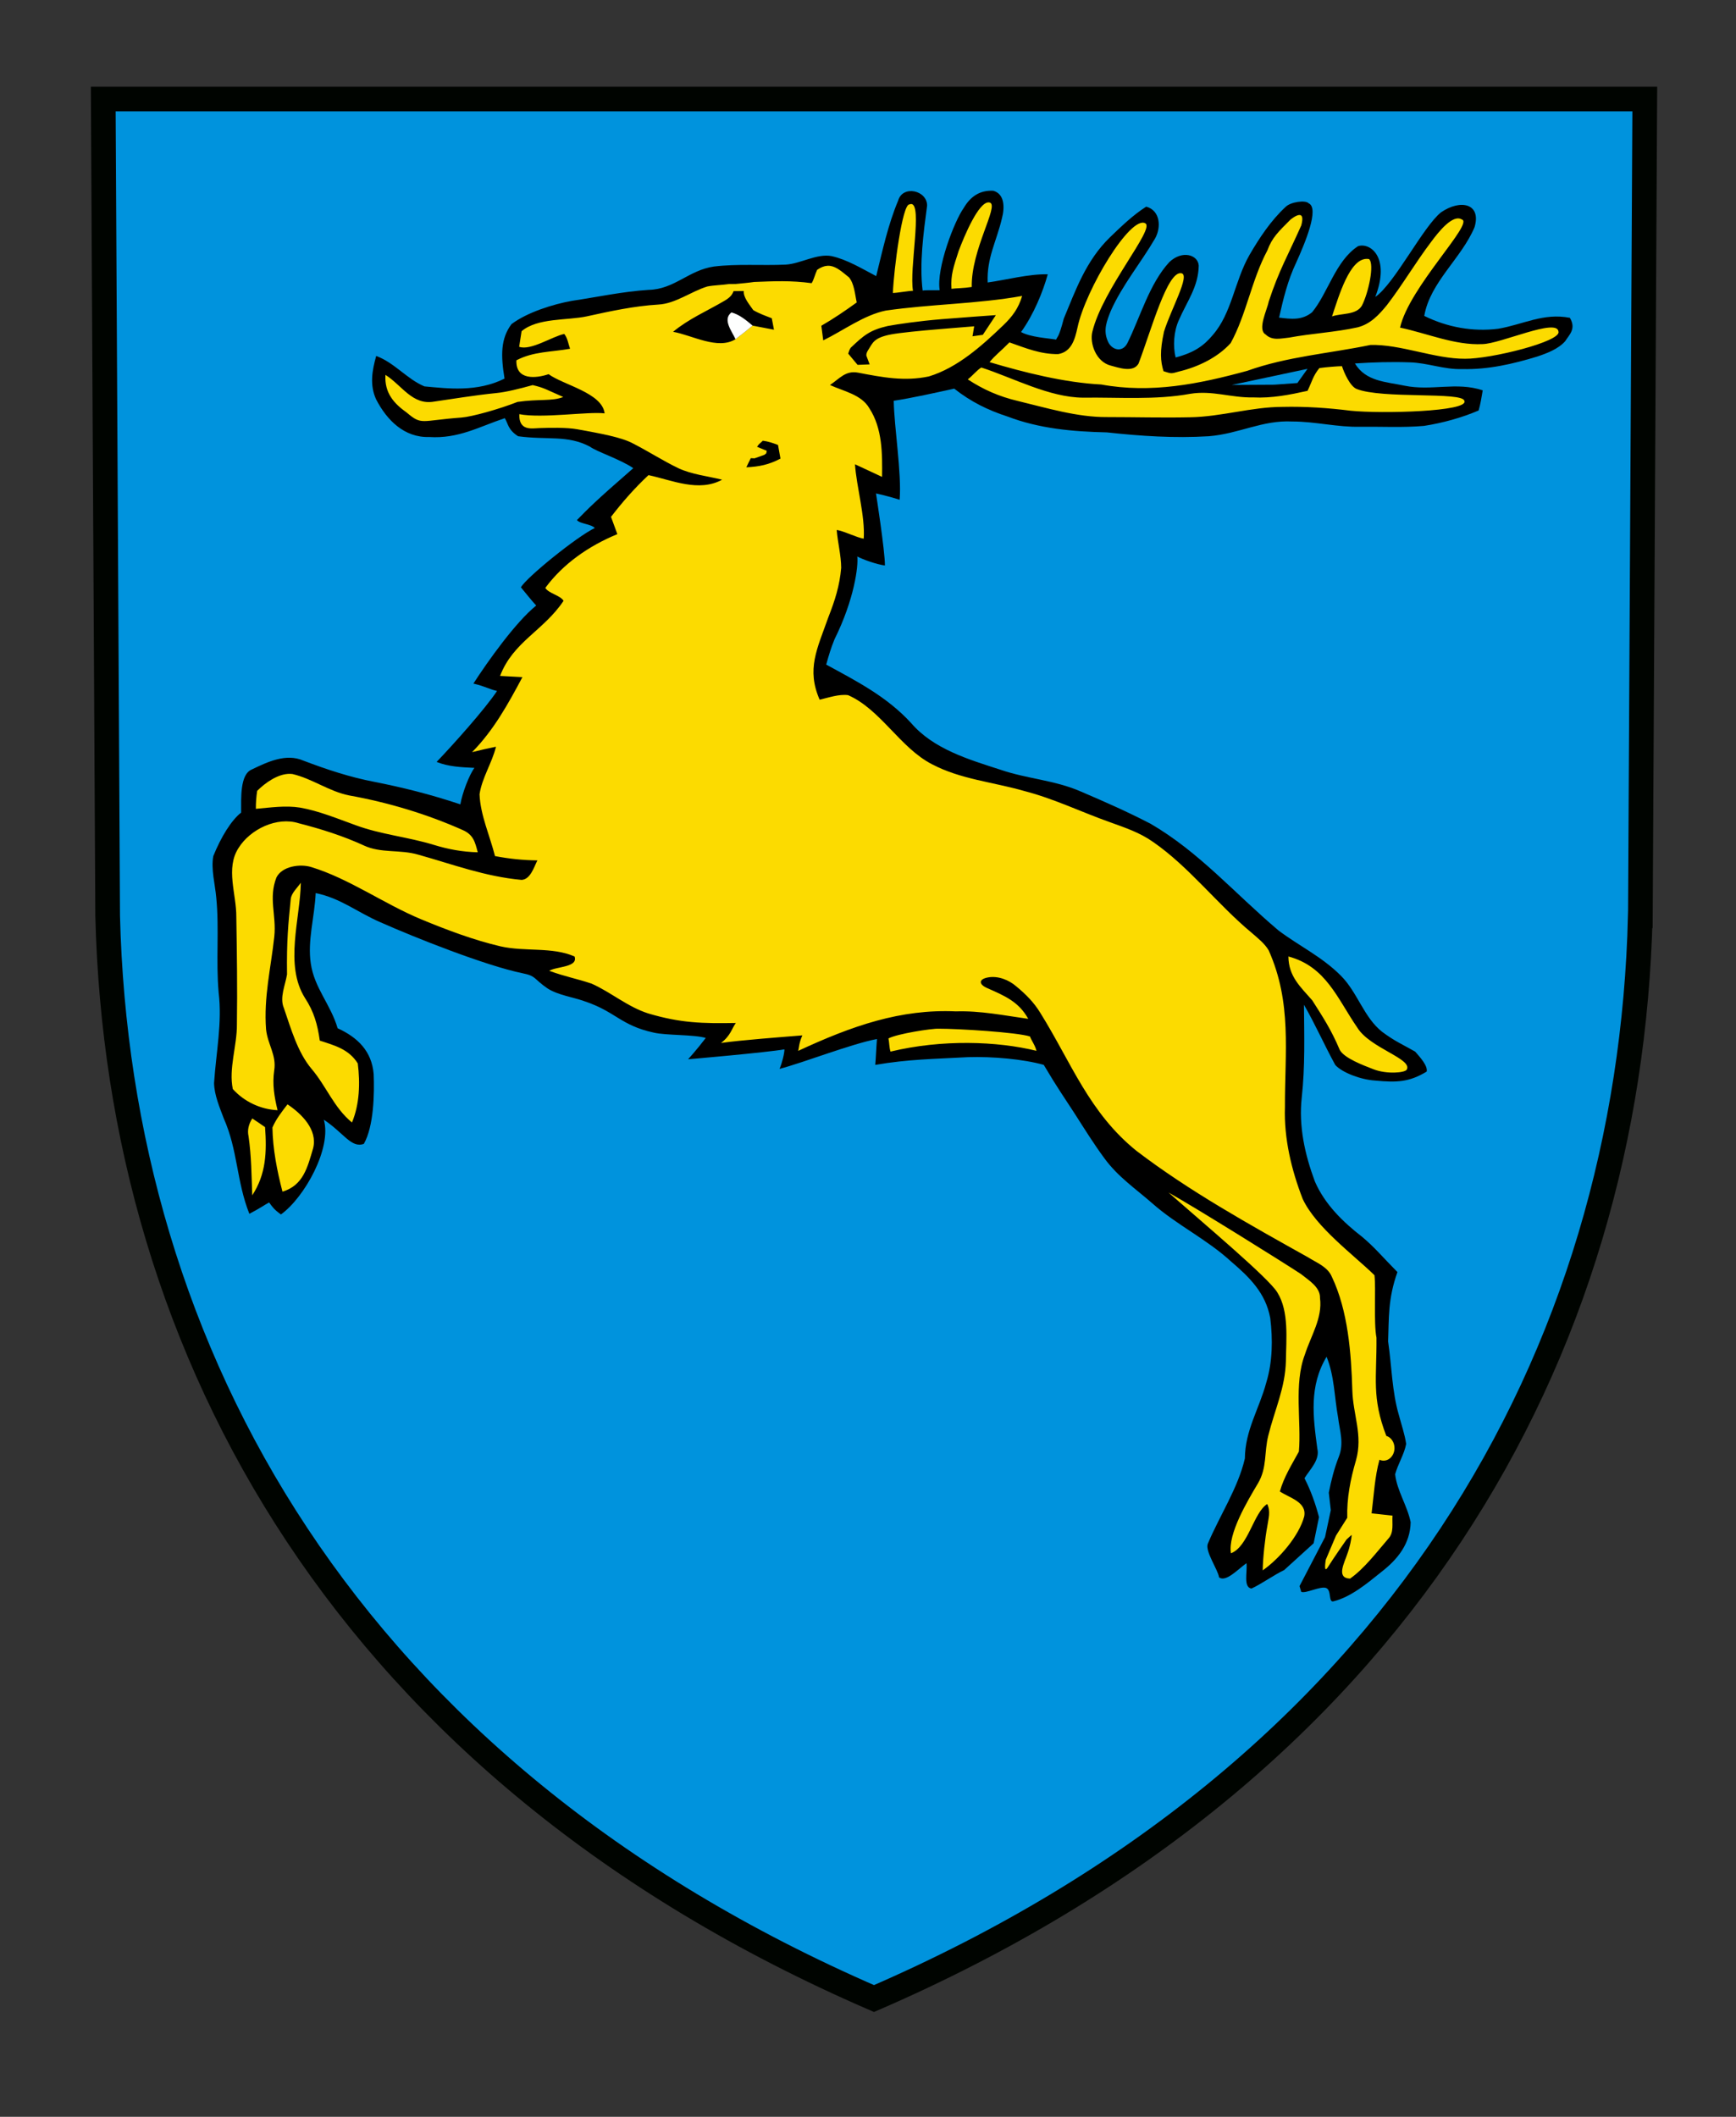<?xml version="1.0" encoding="UTF-8"?>
<svg width="356pt" height="434pt" version="1.1" viewBox="0 0 356 434" xmlns="http://www.w3.org/2000/svg"><rect x="0" y="0" width="356" height="434" fill="#333333" stroke="none"/><path d="m336.39 187.76 0.904-167.46h-316.12l0.904 167.46c2.19 89.437 49.099 175.18 157.15 221.99 108.06-46.814 154.96-132.56 157.15-221.99z" fill="#0093dd" stroke="#000400" stroke-width="5.058"/><path d="m203.68 39.11c-2.667-0.127-4.611 1.08-6.051 3.53-1.905 2.66-5.654 12.377-4.931 16.852-1.128 0.055-2.597-0.051-3.494 0.078-0.677-5.607 0.166-11.75 0.916-17.41 0.02-3.16-5.03-4.279-5.94-1.02-2.07 4.92-3.22 10.3-4.5 15.47-2.89-1.51-5.951-3.39-9.141-4.1-3.05-0.58-6.371 1.589-9.491 1.749-4.8 0.22-9.859-0.199-14.669 0.391-5.12 0.74-8.08 4.66-13.34 4.78-5.33 0.34-10.47 1.46-15.74 2.25-3.9 0.69-9.212 2.368-12.412 4.778-2.22 2.98-2.212 6.375-1.421 11.164-5.626 2.821-11.708 2.028-16.428 1.598-3.61-1.51-6.109-4.84-9.889-6.24-0.85 3-1.37 5.979-0.01 8.919 2.2 4.25 5.769 7.851 10.879 7.701 6 0.38 10.177-2.084 15.497-3.864 0.69 1.078 0.613 2.355 2.733 3.705 5.971 0.819 10.162-0.31 14.752 2.15 1.35 1.01 6.199 2.568 8.868 4.397-7.956 6.918-9.141 8.191-11.559 10.644 0.684 0.798 2.826 0.772 3.671 1.616-3.679 1.764-14.052 10.16-15.157 12.17 0.985 1.184 2.38 2.95 3.139 3.729-4.22 3.4-9.95 11.463-12.88 16.003 2.549 0.603 3.404 1.227 4.85 1.51-2.47 3.726-9.05 11.06-12.396 14.555 2.464 0.979 4.947 1.08 7.759 1.22-1.059 1.397-2.503 5.179-2.89 7.479-6.413-2.14-11.967-3.485-17.537-4.595-5.06-0.95-9.881-2.56-14.681-4.38-3.55-1.54-7.33 0.279-10.54 1.819-2.46 1.01-2.185 5.828-2.196 8.84-2.035 1.606-4.124 5-5.714 8.93-0.49 2.69 0.369 5.761 0.609 8.471 0.64 6.47-0.089 13.01 0.491 19.5 0.75 6.21-0.52 12.23-0.94 18.56 0.05 2.45 1.141 4.979 1.991 7.25 2.89 6.5 2.597 12.891 5.247 19.551 2.163-1.118 3.122-1.836 4.056-2.326 0.674 0.94 1.082 1.511 2.426 2.457 4.87-3.51 10.461-13.656 8.789-19.424 4.087 2.709 5.628 5.894 8.207 4.954 2.05-3.59 2.184-10.322 2.014-14.332-0.4-4.69-3.29-7.499-7.39-9.369-1.42-4.87-4.79-8.28-5.5-13.27-0.72-4.66 0.79-9.62 1-14.44 5.06 1.01 8.57 3.951 13.26 5.971 7.06 3.14 21.566 8.9 29.146 10.46 2.858 0.562 2.25 1.134 5.13 3.104 2.1 1.37 5.255 1.791 7.606 2.641 6.42 2.15 7.378 4.943 14.168 6.423 2.52 0.6 8.205 0.376 10.685 1.096-1.797 2.367-3.626 4.378-3.626 4.378s16.034-1.388 19.756-2.038c0.034 0.701-0.477 2.806-1.006 4.009 5.16-1.367 14.672-5.116 19.982-6.126-0.13 1.55-0.209 3.753-0.349 5.303 6.76-1.17 12.141-1.206 19.011-1.586 5.06-0.16 11.389 0.411 15.542 1.581 2.872 4.852 4.275 6.784 6.445 10.154 1.95 3.05 3.87 6.13 6.021 9.04 2.76 3.76 6.29 6.139 9.81 9.21 5.04 4.45 11.11 7.311 16.09 11.871 3.81 3.26 7.13 6.47 8.08 11.64 0.54 4.35 0.48 8.98-0.81 13.21-1.44 5.39-4.36 9.81-4.39 15.57-1.41 6.08-5.19 11.75-7.61 17.5-0.58 1.56 2.074 5.256 2.314 6.876 1.375 1.06 3.823-1.609 5.625-2.908 0.205 1.814-0.691 4.945 1.014 5.205 1.875-0.832 4.795-2.902 6.705-3.784l6.05-5.496 1.103-5.361c-0.73-2.753-1.659-5.405-2.981-7.982 1.13-1.81 3.19-3.76 2.64-6.021-0.89-6.62-1.719-12.84 1.891-18.88 1.63 4.03 1.58 8.171 2.35 12.381 0.35 2.88 1.27 5.29 0.16 8.13-0.953 2.412-1.562 4.872-2.054 7.361l0.412 3.577-1.185 5.534-5.228 10.037c0.111 0.395 0.233 0.778 0.346 1.181 0.97 0.385 3.974-1.239 5.115-0.785 1.141 0.454 0.419 2.985 1.484 2.735 3.61-0.9 6.95-3.71 9.81-6.01 3.37-2.6 5.941-5.79 6.031-10.22-0.66-3.34-2.82-6.479-3.18-9.829 0.57-2.11 1.86-4.07 2.26-6.22-0.29-2-0.98-3.95-1.49-5.9-1.43-4.88-1.46-10.01-2.21-15.11 0.185-4.759-0.068-8.688 1.911-14.225-2.753-2.766-4.671-5.076-7.161-7.156-3.99-3.09-7.731-6.71-9.771-11.42-2.05-5.52-3.349-11.32-2.689-17.24 0.7-6.33 0.5-12.64 0.45-18.99 2.34 4.05 4.186 8.272 6.426 12.352 1.411 1.557 5.214 3.009 8.164 3.189 4.511 0.437 7.032 0.302 10.572-1.835 0.273-1.178-1.361-2.964-2.351-4.094-2.78-1.57-4.241-2.171-6.791-4.071-3.75-2.97-5.029-8.079-8.449-11.499-3.86-3.88-8.62-6.131-12.79-9.271-9.04-7.64-16.18-16.01-26.2-21.86-4.69-2.44-9.57-4.589-14.43-6.669-5.31-2.3-10.9-2.551-16.37-4.421-6.52-2.11-13.74-4.219-18.35-9.589-4.96-5.4-11.071-8.521-17.401-11.971 0.546-1.967 0.933-3.271 1.69-5.159 4.1-8.255 4.918-15.07 4.683-17.007 1.228 0.662 3.998 1.625 5.667 1.846 0.01-3.02-1.831-14.774-1.831-14.774s2.493 0.537 4.85 1.295c0.43-5.54-1.12-14.74-1.21-20.29 3.74-0.57 8.677-1.671 12.396-2.492 3.414 2.685 6.855 4.391 10.915 5.711 6.59 2.51 13.411 3.099 20.391 3.259 6.95 0.76 13.89 1.221 20.89 0.791 6.23-0.5 10.99-3.341 17.13-3.021 4.71-0.01 9.27 1.2 14 1.08 4.33-0.05 8.699 0.2 13.009-0.18 3.73-0.57 7.74-1.67 11.21-3.16 0.39-1.33 0.601-2.749 0.841-4.129-5.43-1.81-10.491 0.199-16.081-0.961-3.83-0.81-7.879-0.85-10.129-4.55 3.73-0.25 7.47-0.36 11.21-0.23 3.7 0.09 7.069 1.51 10.809 1.38 5.27 0.13 10.32-1.029 15.34-2.559 1.98-0.66 4.36-1.55 5.77-3.17 0.82-1.32 2.301-2.513 0.951-4.78-5.44-1.05-9.51 1.35-14.67 2.24-5.21 0.66-10.49-0.301-15.19-2.631 1.2-6.93 7.631-11.789 10.311-18.189 1.448-4.851-2.863-5.808-6.88-3.041-3.69 2.96-9.504 14.599-13.478 17.345 3.144-8.139-1.042-11.215-3.522-10.415-4.62 2.97-6.191 9.66-9.441 13.56-2.09 1.69-4.29 1.39-6.76 1.09 0.86-3.87 1.791-7.679 3.501-11.269 1.79-3.95 4.844-11.201 2.54-12.18-0.559-0.675-3.7-0.33-4.78 0.82-2.96 2.76-5.3 6.289-7.33 9.779-3.08 5.39-3.601 11.93-7.541 16.43-1.75 2.1-3.713 3.585-7.608 4.592-0.57-2.33-0.391-5.332 0.659-7.652 1.65-3.81 4.01-6.83 4.08-11.18-0.14-2.233-3.396-3.225-6.021-0.729-4.09 4.41-6.009 11.39-8.609 16.62-1.07 2.11-3.381 1.389-4.081-0.561-0.89-2.16-0.129-4.03 0.681-6.06 2.36-5.3 6.24-9.949 9.05-14.789 1.31-2.25 1.15-5.78-1.79-6.57-2.72 1.73-5.11 4.05-7.43 6.28-4.96 4.81-7.075 10.939-9.477 16.683-1.03 3.943-1.249 3.518-1.563 4.293-1.623-0.29-5.2-0.463-7.2-1.547 2.563-3.536 4.5-8.27 5.48-11.84-3.86-0.1-8.609 1.167-12.319 1.677-0.219-5.063 1.82-8.416 2.93-13.187 0.59-2.25 0.527-4.98-1.79-5.621zm64.45 36.511-2.079 2.912-4.764 0.341-8.685 0.051z"/><path d="m202.71 41.495c-2.028 0.007-4.847 6.573-6.125 9.976-1.06 3.3-1.652 4.906-1.469 7.742 1.003-0.136 2.478-0.111 4.16-0.372-0.157-7.626 5.619-16.655 3.728-17.298-0.096-0.033-0.195-0.047-0.294-0.047zm-15.832 0.334c-0.113-0.005-0.239 0.021-0.378 0.082-1.455-0.128-3.198 13.217-3.398 18.167 0.75-0.01 3.377-0.459 4.127-0.459-0.793-4.451 1.952-17.686-0.35-17.791zm79.515 2.254c-0.721 0.068-1.764 0.955-1.764 0.955-2.429 2.441-3.755 3.636-4.721 6.287-3.247 6.052-4.312 13.155-7.532 19.015-2.69 2.98-6.7 4.89-10.56 5.82-1.79 0.51-1.565 0.449-3.215-0.051-0.628-2.057-0.782-4.083 0.097-8.099 1.41-4.581 5.446-11.658 3.57-11.987-2.867-0.566-6.17 11.637-8.79 18.527-1.1 1.93-4.121 0.819-5.691 0.409-3.08-0.78-4.351-4.653-3.784-6.915 2.095-8.751 12.899-21.148 10.868-22.25-3.015-1.746-12.27 13.578-13.91 21.368-0.53 2.43-1.243 4.989-3.973 5.439-3.65 0.03-6.554-1.201-9.984-2.401-1.686 1.725-2.91 2.614-4.075 4.049 7.12 2.12 15.43 4.212 22.89 4.582 10.24 1.88 20.05-0.091 29.95-2.801 8.19-2.93 16.68-3.53 25.25-5.3 6.14-0.19 13.231 2.873 19.411 2.823 5.29 0.06 19.822-3.557 19.163-5.572-0.268-2.848-11.844 2.499-15.564 2.569-5.64 0.29-11.32-2.199-16.92-3.379 1.86-8.28 15.234-21.446 12.671-22.17-1.859-1.158-4.79 2.569-6.25 4.529-3.19 4.2-5.869 8.79-9.079 12.98-1.68 2.06-3.411 3.941-6.081 4.611-4.61 1.01-9.38 1.239-14.02 2.099-1.72 0.16-3.44 0.691-4.83-0.659-1.72-1 0.356-5.097 0.646-6.697 2.12-6.47 3.936-9.457 6.686-15.647 0.471-1.744 0.105-2.186-0.456-2.133zm13.844 8.991c-3.456 0.055-5.632 7.431-7.081 11.796 2.01-0.69 4.955-0.24 6.125-2.2 1.34-2.59 2.628-8.493 1.475-9.551-0.176-0.034-0.349-0.048-0.519-0.045zm-110.6 1.422c-0.63 0.045-1.308 0.296-2.07 0.834-0.462 0.989-0.654 1.98-1.123 2.728-4.248-0.577-7.716-0.409-11.786-0.248-1.27 0.183-2.541 0.294-3.913 0.425 6.5e-4 -0.006 2e-3 -0.009 3e-3 -0.015-0.408 0.026-0.824 0.015-1.245 0.015-1.446 0.215-3.17 0.24-4.465 0.505-3.32 1.02-6.521 3.52-10 3.7-4.99 0.3-9.83 1.35-14.7 2.42-3.98 0.86-10.118 0.278-13.378 3.048l-0.495 3.192c2.36 0.85 6.853-2.151 9.243-2.631 0.68 0.81 0.841 2.051 1.191 3.031-3.91 0.71-7.431 0.52-11.001 2.37-0.164 4.148 4.026 3.719 6.602 2.845 3.03 2.22 10.999 3.835 11.489 8.035-3.37-0.41-12.806 1.071-17.496 0.163-0.105 3.495 2.541 2.91 4.068 2.858 2.049-0.07 5.596-0.168 7.862 0.246 4.532 0.827 9.076 1.623 11.457 2.943 3.12 1.6 6.089 3.521 9.249 5.04 2.75 1.28 5.96 1.61 8.96 2.35-4.8 2.61-10.23 0.111-15.1-0.939-2.84 2.65-5.33 5.489-7.69 8.559 0.43 1.19 0.871 2.361 1.301 3.541-5.92 2.44-11.142 6.103-14.77 11.02 0.63 1.12 3.11 1.54 3.74 2.65-4.12 6.16-10.351 8.39-13.021 15.4 1.52 0.08 3.051 0.17 4.581 0.25-2.95 5.53-5.88 10.869-10.32 15.379 1.63-0.42 3.26-0.78 4.9-1.11-0.81 3.32-2.881 6.4-3.371 9.75 0.17 4.28 2.13 8.531 3.17 12.671 2.92 0.55 5.721 0.849 8.691 0.879-0.69 1.37-1.43 3.91-3.24 4-7.52-0.69-14.031-3.169-21.141-5.159-3.86-1.14-7.659-0.241-11.209-1.901-4.29-1.97-8.77-3.38-13.34-4.55-4.46-1.43-9.97 1.22-12.36 5.08-2.7 4.18-0.41 9.441-0.45 14.111 0.12 7.34 0.23 14.729 0.12 22.069 0.04 4.32-1.719 9.061-0.839 13.23 2.34 2.59 5.679 4.17 9.179 4.34-0.67-2.75-1.1-5.31-0.69-8.14 0.51-3.15-1.33-5.3-1.67-8.43-0.5-6.6 0.99-12.56 1.69-19.04 0.46-4.4-1.23-7.85 0.439-12.11 1.17-2.33 4.881-2.83 7.141-2.13 7.76 2.37 14.969 7.569 22.509 10.699 5.29 2.19 10.731 4.25 16.311 5.561 5.08 1.14 10.573 0.054 15.173 2.074 0.782 2.249-3.71 2.016-5.19 2.936 3.223 1.192 5.666 1.609 8.676 2.629 3.79 1.65 7.44 4.8 11.65 6.12 6.64 1.97 11.099 2.07 17.938 1.95-0.845 1.146-1.058 2.599-3.047 4.096 4.03-0.58 12.267-1.194 16.689-1.554-0.725 1.59-0.685 2.622-0.863 3.177 11.107-5.165 21.032-8.611 32.353-8.098 5.05-0.16 9.87 0.839 14.83 1.529-1.95-3.54-4.9-4.749-8.42-6.309-1.755-0.763-1.806-1.842 0.223-2.194 1.976-0.343 4.194 0.481 5.774 1.871 1.98 1.64 3.573 3.243 4.903 5.413 6.37 10.22 10 20.45 19.709 28.28 10.84 8.28 23.331 15.201 35.21 21.841 1.76 1.11 4.01 1.94 4.86 3.98 3.32 6.96 3.97 15.64 4.2 23.25 0.14 5.1 2.21 9.209 0.75 14.389-1.151 3.906-1.905 7.822-1.787 11.77l-2.313 3.658-2.087 4.929s-0.552 3.123 0.456 1.487c1.008-1.636 3.798-5.621 3.798-5.621l1.042-0.946c0.017 0.654-0.421 2.677-0.839 3.768-0.614 1.927-2.426 5.09 0.514 5.2 2.92-2.04 5.498-5.465 7.818-8.155 1.24-1.3 0.769-3.119 0.889-4.759-1.43-0.16-2.859-0.32-4.289-0.47 0.478-3.842 0.644-7.455 1.616-10.988 0.265 0.123 0.549 0.187 0.835 0.188 1.241-4.1e-4 2.246-1.157 2.246-2.583-8.7e-4 -1.174-0.691-2.2-1.68-2.496-3.037-7.922-1.943-11.797-2.016-20.131-0.6-3.07-0.085-9.968-0.413-12.81-4.23-4.14-12.007-9.82-14.717-15.64-2.3-5.92-3.86-12.41-3.64-18.8-0.04-11.39 1.469-21.379-3.331-32.159-0.82-1.41-2.269-2.531-3.489-3.601-6.89-5.7-12.851-13.55-20.221-18.63-2.76-1.95-5.74-2.921-8.88-4.061-5.9-2.09-11.369-4.779-17.449-6.359-6.62-1.9-13.111-2.411-19.011-5.511-6.51-3.34-10.539-11.24-17.209-14.169-1.89-0.24-3.99 0.509-5.83 0.939-2.72-6.27-0.558-10.297 1.8-16.941 1.336-3.402 2.309-6.449 2.619-10.099-0.02-2.59-0.71-5.16-0.92-7.75 1.32 0.13 4.231 1.615 5.542 1.765 0.31-4.64-1.482-10.605-1.792-15.245l5.553 2.585c0.054-4.63 0.107-9.916-2.613-14.076-1.6-2.8-5.31-3.489-8.07-4.759 1.97-1.3 3.18-3.03 5.78-2.53 4.92 0.94 9.479 1.839 14.509 0.769 5.86-1.78 10.89-6.299 15.23-10.469 1.89-1.81 3.131-3.481 3.891-6.031-9.21 1.65-18.687 1.659-27.97 3-4.5 0.93-8.69 4.09-12.82 6.11-0.13-1-0.27-2-0.39-3 2.52-1.45 4.91-3.08 7.26-4.78-0.37-1.63-0.491-3.82-1.591-5.14-1.356-1.087-2.51-2.163-3.845-2.351-0.2-0.028-0.405-0.037-0.615-0.022zm-17.108 5.172c-0.132 1.31 1.194 2.81 1.939 3.911 1.21 0.72 2.49 1.16 3.8 1.67 0.15 0.78 0.3 1.57 0.45 2.35-1.46-0.27-2.92-0.549-4.38-0.839-1.15 0.95-2.32 1.889-3.51 2.789-3.65 2.25-8.911-0.839-12.801-1.519 3.22-2.67 6.971-4.26 10.541-6.36 1.077-0.642 1.571-1.164 1.859-1.978zm51.69 4.941-2.673 4.039-2.115 0.299 0.344-2.046c-1.346 0.096-2.798 0.231-6.479 0.529-4.748 0.384-8.815 0.809-10.469 1.115-3.709 0.684-3.864 1.818-4.685 3.048-0.376 0.563-0.509 0.937-0.482 1.314l0.678 1.797-2.474 0.101-1.92-2.301c0.131-0.415 0.244-0.833 0.502-1.195 2.686-2.554 3.916-3.62 7.594-4.471 1.997-0.368 6.332-1.017 11.093-1.402 4.761-0.385 9.065-0.686 9.065-0.686zm66.344 10.855c-1.35 1.68-1.485 2.725-2.425 4.665-3.69 0.82-7.329 1.541-11.149 1.351-4.57 0.09-8.391-1.49-12.921-0.74-7.15 1.31-14.689 0.69-21.939 0.79-6.94-0.03-14.434-4.099-20.884-6.179-0.889 0.497-1.76 1.664-2.786 2.429 3.24 2.12 6.42 3.509 10.189 4.409 5.9 1.42 12.27 3.371 18.35 3.321 5.66 0 11.341 0.16 17.001 0.04 6.47-0.1 12.619-2.12 18.999-2.13 4.69-0.11 9.341 0.21 14.001 0.79 6.18 0.64 24.354 0.201 23.291-2.036-0.348-1.893-16.882-0.343-22.102-2.433-1.315-0.55-2.544-3.263-2.99-4.667-0.848 4e-3 -3.241 0.191-4.635 0.391zm-191.52 1.393c-0.222 3.708 1.737 5.873 4.377 7.743 3.13 2.65 2.802 1.629 11.2 1.009 2.137-0.158 7.713-1.713 11.512-3.208 4.331-0.63 7.116-0.094 9.371-1.009-3.447-1.5-3.841-1.874-6.268-2.436-2.708 0.746-5.393 1.429-7.51 1.636-4.261 0.417-9.725 1.323-12.725 1.748-4.43 0.78-6.557-3.323-9.957-5.483zm77.388 13.503c1.09 0.13 2.099 0.48 3.119 0.87 0.17 0.94 0.341 1.869 0.501 2.799-2.37 1.24-4.34 1.65-7 1.78 0.301-0.63 0.6-1.259 0.918-1.875l0.76 0.038 2.005-0.71 0.403-0.318 0.103-0.52-1.991-0.816c0.443-0.693 0.589-0.647 1.182-1.248zm-96.958 68.295c-2.45-0.043-5.092 1.844-6.732 3.485-0.19 1.21-0.28 2.44-0.27 3.69 3-0.26 6.079-0.73 9.059-0.25 3.83 0.66 7.721 2.28 11.361 3.59 5.2 1.93 10.73 2.41 16.08 4.05 3.01 0.92 5.84 1.439 9 1.519-0.55-2.11-0.901-3.61-3.081-4.56-7.38-3.29-15.3-5.66-23.25-7.09-4.21-0.84-7.569-3.44-11.679-4.4-0.161-0.021-0.324-0.031-0.488-0.034zm2.218 22.324c-0.68 1-1.881 2.05-2.061 3.28-0.51 5.19-0.861 8.466-0.769 15.52-0.36 2.23-1.57 4.77-0.64 6.91 1.43 4.16 2.8 9.041 5.66 12.441 3.08 3.62 4.56 7.93 8.3 11.01 1.57-3.77 1.689-8.11 1.19-12.11-1.84-2.93-4.7-3.67-7.79-4.68-0.47-3.33-1.19-5.911-3.04-8.741-4.26-6.77-0.96-16.259-0.85-23.629zm202.52 15.12c0.04 4.11 2.471 6.214 4.891 8.994 2.154 3.383 3.877 5.982 5.647 10.172 0.936 1.695 4.74 3.117 6.908 3.958 2.768 1.074 6.464 0.719 6.825 0.076 1.248-2.226-7.57-4.401-10.15-8.631-4.08-5.92-6.401-12.519-14.121-14.569zm-71.733 14.81c-1.35-0.065-8.481 1.028-10.283 1.994 0.183 0.797 0.139 1.813 0.422 2.701 10.565-2.549 21.912-2.137 29.927-0.16-0.25-1.116-1.067-2.173-1.326-2.943-2.637-0.854-14.699-1.603-18.74-1.592zm-133.52 15.51c-1.13 1.46-2.369 3.041-3.089 4.75 0.07 4.41 0.95 8.89 2.06 13.15 4.31-1.29 5.15-5.079 6.29-8.919 0.94-3.81-2.38-7.061-5.26-8.981zm-7.22 2.89c-0.78 1.21-1.039 2.431-0.769 3.661 0.59 4.02 0.609 8.05 0.759 12.1 2.86-4.36 2.991-8.941 2.631-13.98-0.87-0.61-1.741-1.2-2.621-1.78zm187.87 15.173c7.195 6.331 20.594 17.568 22.334 20.498 2.43 3.88 1.809 9.63 1.759 14.041-0.14 5.56-2.309 10.04-3.609 15.29-0.88 3.48-0.221 6.58-2.111 9.79-2.13 3.58-6.222 10.376-5.552 14.361 3.56-1.35 4.663-8.392 7.443-10.102 0.73 1.56 0.249 2.931 0.019 4.531-0.46 2.4-0.919 6.632-0.949 9.072 3.36-2.35 7.413-6.991 8.509-11.042 0.6-3.01-3.079-3.83-4.989-5.14 0.84-2.99 2.429-5.481 3.899-8.171 0.54-6.05-1.069-13.88 1.23-19.89 1.22-3.83 3.65-7.49 3.1-11.6 0.09-2.23-2.359-3.66-3.899-4.91-3.32-2.2-21.54-13.579-27.185-16.727z" fill="#fcdb00"/><path d="m150 64.05c1.73 0.49 2.99 1.59 4.34 2.71-1.15 0.95-2.32 1.89-3.51 2.79-0.7-1.6-2.74-4.04-0.83-5.5z" fill="#fefffe"/></svg>
